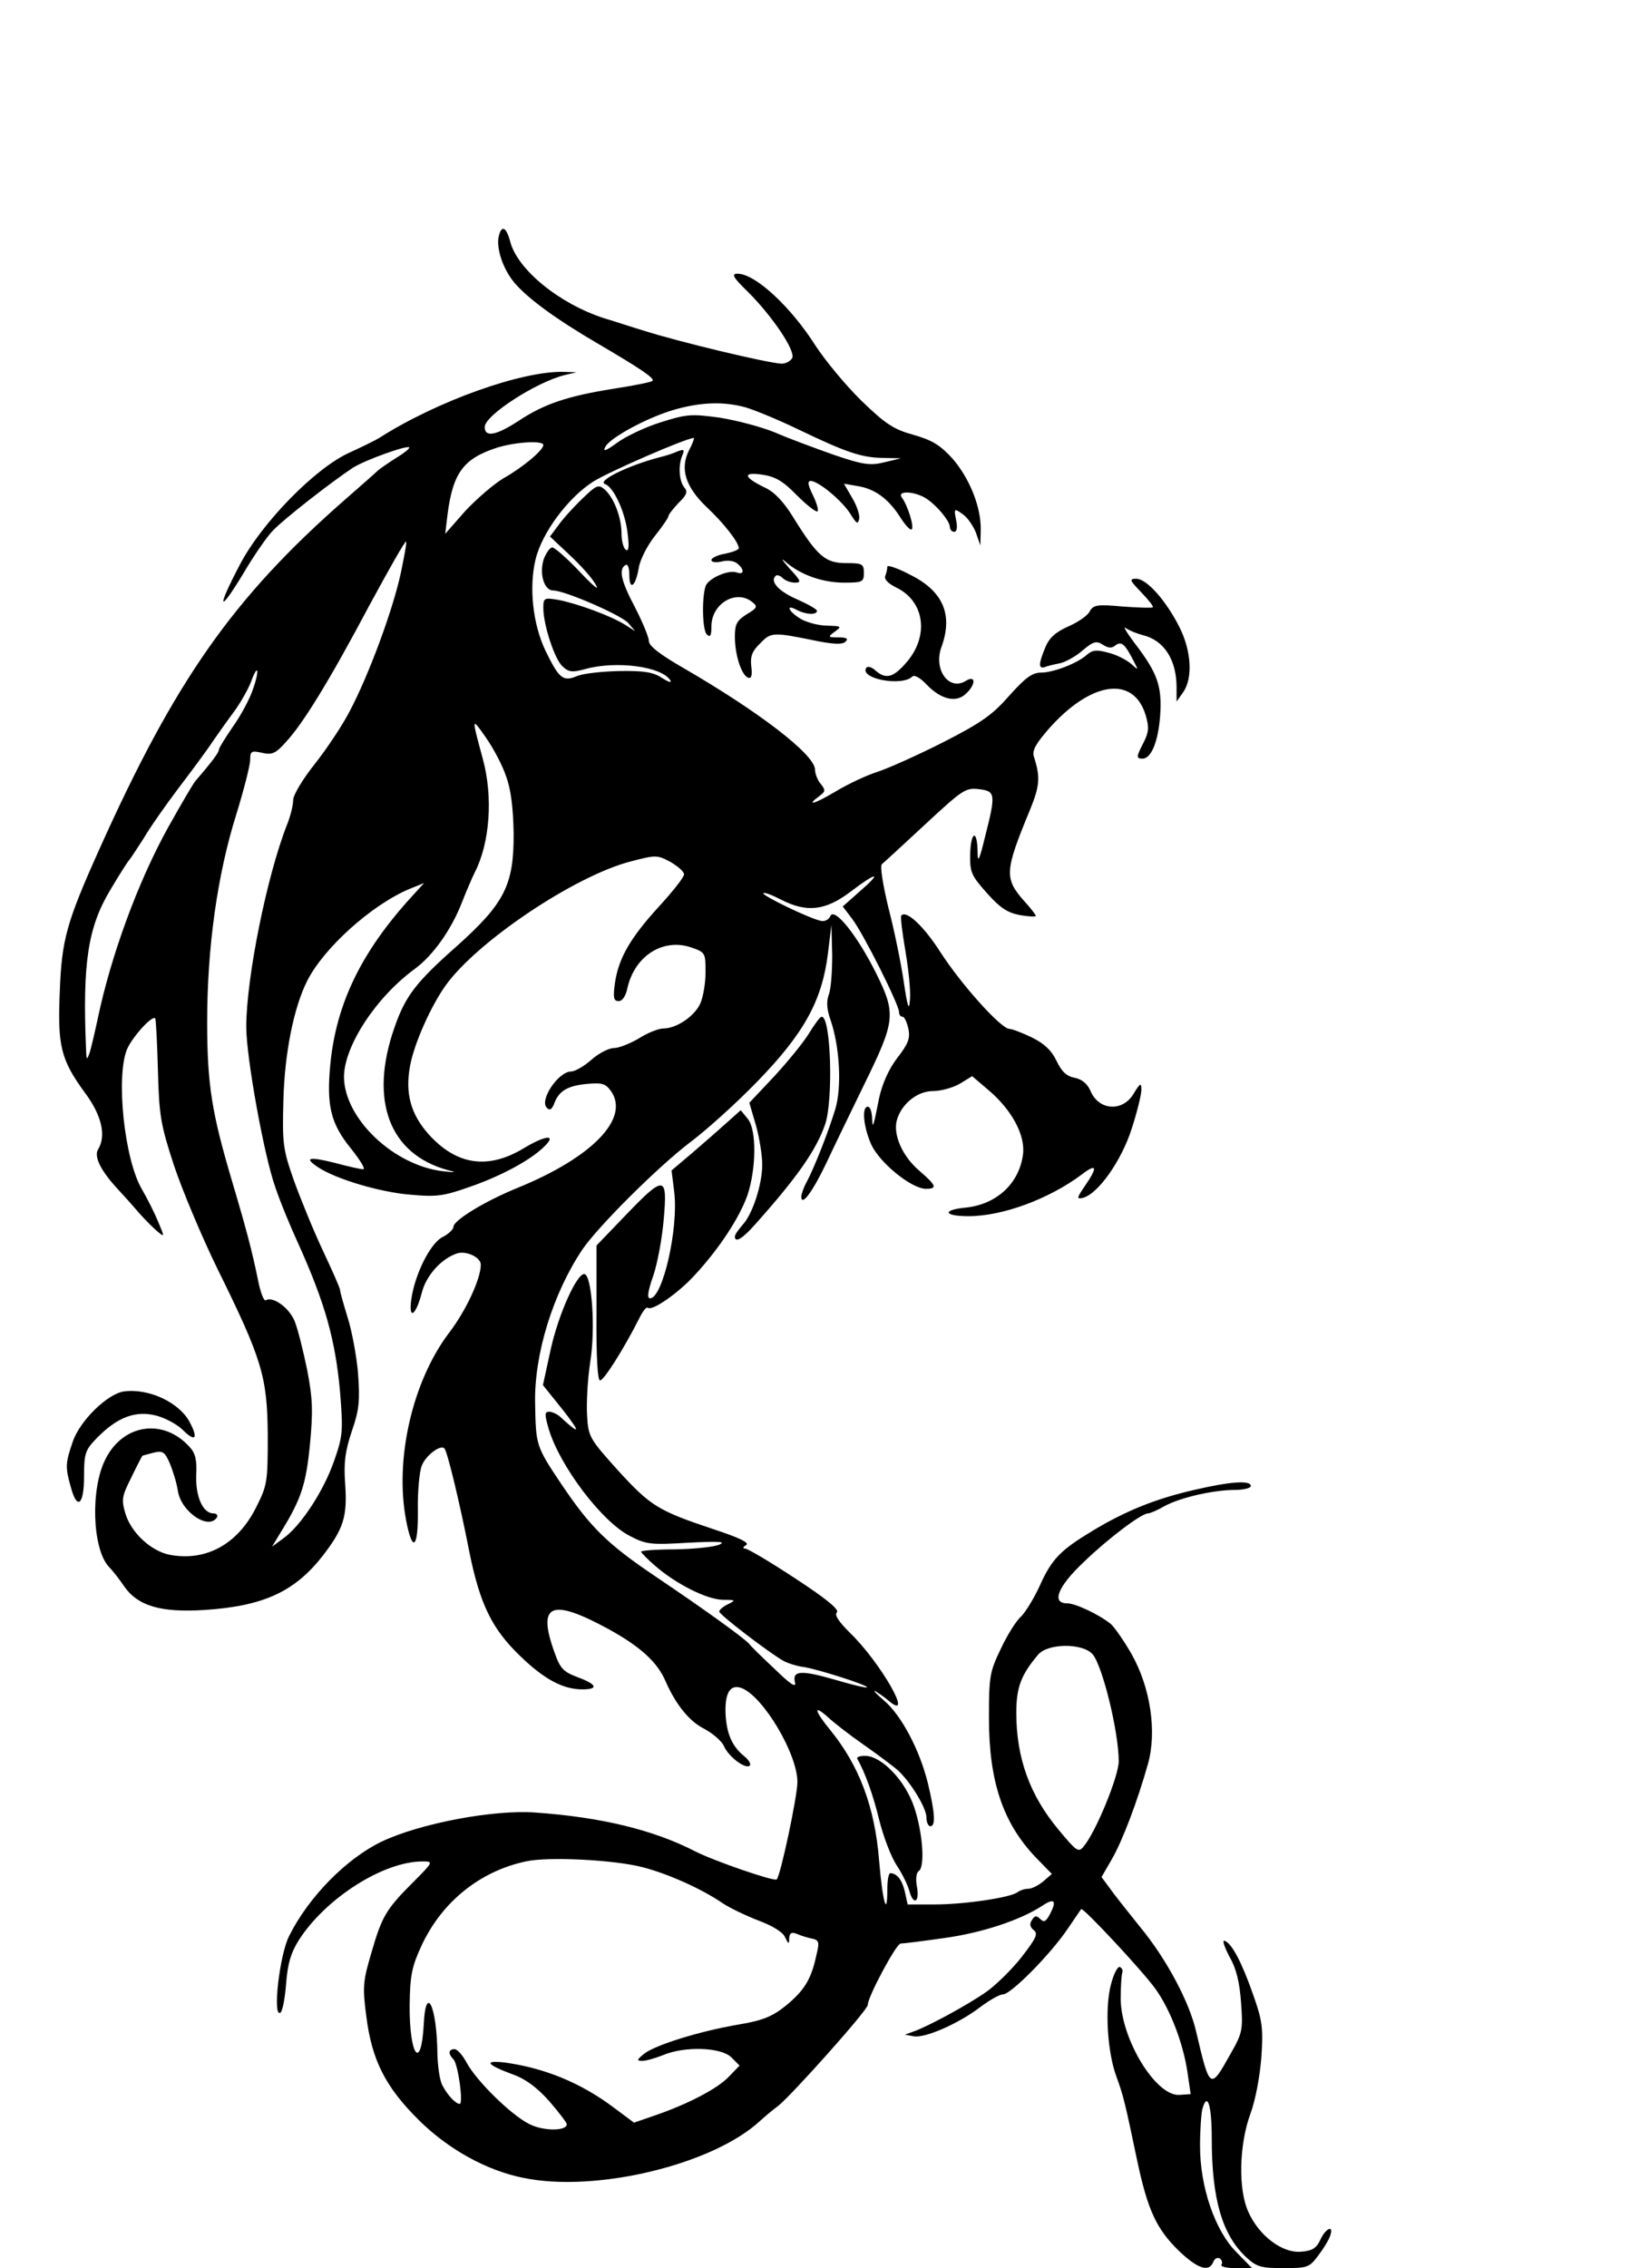 <?xml version="1.0" standalone="no"?>
<!DOCTYPE svg PUBLIC "-//W3C//DTD SVG 20010904//EN"
 "http://www.w3.org/TR/2001/REC-SVG-20010904/DTD/svg10.dtd">
<svg version="1.0" xmlns="http://www.w3.org/2000/svg"
 width="417pt" height="580pt" viewBox="0 0 417 580"
 preserveAspectRatio="xMidYMid meet">
<g transform="translate(0,580) scale(0.1,-0.1)"
fill="#000000" stroke="none">
<path d="M1276 5196 c-7 -30 10 -83 40 -119 34 -40 106 -93 214 -156 111 -65
146 -89 139 -95 -2 -3 -47 -12 -99 -20 -119 -19 -178 -39 -243 -82 -58 -38
-87 -43 -87 -16 0 30 132 115 205 133 l30 7 -30 1 c-108 4 -328 -75 -475 -169
-8 -5 -42 -22 -75 -37 -88 -39 -227 -181 -283 -290 -58 -111 -53 -124 9 -22
27 46 62 97 77 112 27 29 153 127 205 161 32 20 138 58 144 52 2 -2 -12 -14
-32 -26 -19 -12 -41 -27 -48 -33 -7 -7 -46 -41 -86 -76 -285 -250 -433 -461
-627 -893 -84 -187 -96 -231 -101 -362 -6 -140 2 -175 64 -260 44 -59 55 -111
34 -145 -11 -18 6 -53 46 -97 15 -16 42 -46 58 -65 17 -19 39 -41 49 -49 17
-14 17 -13 1 25 -9 22 -28 60 -42 84 -45 76 -67 288 -38 358 14 32 64 87 72
79 2 -2 5 -61 7 -132 3 -117 7 -140 41 -244 21 -63 71 -182 111 -264 114 -231
128 -276 129 -426 0 -119 -1 -128 -30 -185 -47 -94 -128 -138 -220 -121 -48 9
-99 56 -114 105 -11 37 -9 45 15 93 14 29 27 54 28 55 0 1 13 4 28 8 24 6 29
3 42 -26 8 -19 18 -51 21 -71 8 -54 79 -102 100 -68 3 5 -1 10 -9 10 -27 0
-46 43 -44 98 2 38 -2 56 -17 72 -67 74 -170 59 -215 -31 -39 -75 -34 -229 8
-275 10 -10 28 -33 40 -51 35 -50 94 -67 205 -60 152 10 231 47 303 139 53 69
63 100 57 184 -4 54 0 83 17 134 19 55 21 77 16 148 -4 46 -16 110 -27 144
-10 33 -19 64 -19 69 0 5 -20 50 -44 101 -24 51 -57 132 -74 179 -28 80 -30
93 -27 205 3 122 27 239 61 306 43 85 166 195 262 235 l37 15 -31 -34 c-129
-141 -194 -274 -209 -430 -10 -105 1 -151 52 -214 24 -30 39 -54 32 -54 -6 0
-38 7 -71 16 -68 17 -82 14 -44 -11 45 -30 159 -64 236 -70 65 -6 84 -4 149
19 79 27 152 66 188 99 40 36 14 37 -45 2 -93 -57 -174 -45 -246 35 -45 51
-60 104 -47 174 10 56 53 153 91 206 80 112 330 280 473 317 65 17 68 17 102
-1 19 -11 35 -25 35 -32 0 -7 -29 -44 -65 -83 -73 -80 -103 -132 -112 -196 -5
-37 -3 -45 10 -45 9 0 18 13 22 33 18 81 89 128 161 105 38 -13 39 -14 39 -63
0 -28 -6 -64 -13 -80 -14 -33 -61 -65 -95 -65 -12 0 -40 -11 -62 -25 -22 -13
-51 -25 -64 -25 -13 0 -39 -13 -58 -30 -18 -16 -42 -30 -52 -30 -32 0 -82 -73
-62 -93 7 -7 12 -5 18 9 12 34 34 47 82 52 42 4 50 1 64 -18 49 -70 -48 -170
-240 -248 -83 -34 -162 -82 -163 -99 0 -7 -13 -19 -29 -27 -31 -17 -70 -95
-79 -160 -7 -53 12 -40 27 18 11 44 50 88 91 101 23 7 60 -10 60 -29 0 -36
-38 -118 -81 -174 -94 -124 -140 -324 -110 -480 16 -84 31 -72 30 24 -1 49 4
101 10 116 10 26 48 55 58 44 7 -7 38 -133 64 -266 27 -133 58 -196 130 -265
62 -60 110 -85 159 -85 42 0 37 13 -12 31 -37 14 -45 22 -60 65 -44 123 -8
138 139 58 80 -44 125 -84 146 -134 26 -59 60 -101 97 -120 23 -12 46 -32 52
-45 12 -28 56 -60 66 -50 4 4 -2 14 -14 24 -32 26 -46 59 -48 113 -1 51 13 72
42 61 55 -22 142 -168 142 -240 0 -36 -43 -239 -53 -249 -6 -6 -160 47 -209
72 -105 54 -238 87 -408 99 -108 8 -296 -28 -393 -74 -90 -43 -187 -141 -237
-241 -25 -48 -43 -209 -23 -197 6 4 12 37 15 75 4 51 12 78 32 110 68 107 216
202 317 202 28 0 28 -1 -24 -53 -69 -69 -80 -87 -107 -181 -21 -71 -23 -86
-13 -161 14 -113 49 -182 135 -267 75 -74 172 -128 266 -147 186 -39 487 34
607 146 11 10 31 27 46 38 36 29 229 245 229 258 0 21 73 157 84 157 6 0 56 6
111 14 95 13 194 45 252 83 30 20 37 13 20 -20 -11 -21 -16 -24 -26 -14 -9 9
-14 9 -21 -3 -7 -10 -5 -18 5 -26 11 -9 6 -20 -31 -68 -25 -32 -66 -72 -90
-89 -48 -34 -152 -90 -187 -102 l-22 -8 22 -4 c28 -6 115 32 170 74 24 18 50
33 59 33 20 0 121 102 165 167 18 26 33 49 35 51 4 6 158 -159 190 -204 38
-53 71 -139 82 -214 l8 -55 -28 -2 c-60 -5 -149 140 -151 244 0 32 2 63 4 68
2 6 0 12 -6 15 -5 3 -16 -17 -23 -45 -16 -61 -9 -173 14 -235 18 -49 22 -66
53 -214 27 -127 49 -175 106 -231 48 -46 78 -57 89 -29 3 8 10 12 16 9 6 -4 8
-11 5 -16 -4 -5 13 -9 36 -9 l42 0 -40 41 c-55 55 -93 167 -93 271 0 40 3 83
6 95 13 46 24 9 24 -76 0 -155 27 -246 88 -303 27 -25 38 -28 96 -28 62 0 66
2 89 33 13 17 27 40 30 50 10 28 -11 20 -25 -10 -10 -22 -21 -29 -50 -31 -48
-4 -107 41 -134 101 -27 58 -24 173 5 252 13 35 24 95 28 145 5 75 2 94 -21
159 -29 83 -55 132 -73 138 -7 3 -1 -15 12 -40 18 -31 26 -65 30 -118 5 -70 4
-77 -28 -133 -51 -91 -52 -90 -87 59 -17 75 -76 186 -143 267 -32 40 -68 85
-79 101 l-20 27 26 45 c27 46 66 149 93 245 23 83 6 195 -42 280 -20 35 -44
69 -53 77 -31 25 -91 53 -112 53 -41 0 -24 43 43 106 61 59 147 124 164 124 5
0 24 8 43 19 41 22 125 41 180 41 22 0 40 5 40 10 0 15 -51 12 -145 -10 -100
-23 -176 -54 -259 -104 -83 -50 -105 -72 -136 -141 -15 -33 -37 -68 -48 -79
-12 -10 -35 -47 -51 -81 -29 -60 -31 -71 -31 -178 0 -163 36 -269 120 -357
l41 -42 -22 -19 c-12 -10 -29 -19 -39 -19 -9 0 -20 -4 -26 -8 -15 -14 -136
-32 -212 -32 l-70 0 -7 32 c-7 31 -20 47 -37 48 -5 0 -8 -19 -8 -42 0 -74 -12
-32 -21 74 -11 138 -51 243 -125 334 -41 50 -44 67 -6 33 15 -14 56 -46 92
-71 36 -25 74 -54 86 -64 33 -30 74 -97 74 -121 0 -13 5 -23 10 -23 14 0 12
34 -6 109 -21 86 -68 175 -113 213 -20 17 -29 27 -21 23 8 -5 23 -15 32 -23
70 -60 -18 96 -98 173 -28 28 -40 45 -33 52 7 7 -29 36 -107 87 -64 42 -121
76 -128 76 -6 0 -6 4 3 9 9 6 -18 19 -85 41 -141 47 -160 59 -244 151 -71 79
-75 85 -78 138 -2 31 1 93 8 138 14 86 4 223 -15 225 -19 2 -66 -102 -86 -192
l-20 -92 53 -66 c45 -58 42 -62 -10 -14 -7 6 -20 12 -27 12 -12 0 -12 -7 -1
-45 29 -95 135 -235 206 -272 42 -22 53 -24 150 -18 79 4 99 3 80 -5 -14 -6
-64 -11 -112 -12 -49 0 -88 -3 -88 -6 0 -2 16 -19 36 -36 54 -47 132 -86 173
-87 33 0 34 -1 14 -11 -13 -6 -23 -15 -23 -19 0 -8 127 -105 164 -126 11 -6
35 -14 53 -16 37 -6 166 -47 161 -52 -2 -2 -39 7 -83 20 -87 25 -109 23 -101
-8 3 -14 -13 -3 -51 34 -32 30 -62 59 -67 66 -15 16 -109 84 -238 171 -125 84
-168 127 -242 237 -65 97 -65 99 -67 205 -3 127 46 283 121 395 42 61 196 214
277 275 40 30 118 100 173 157 118 122 163 205 178 324 l9 74 2 -77 c0 -42 -3
-88 -9 -102 -6 -18 -5 -37 5 -65 23 -67 29 -170 12 -227 -17 -56 -52 -146 -73
-186 -8 -14 -14 -32 -14 -38 0 -27 30 14 65 88 20 43 63 131 95 197 81 165 83
182 31 287 -48 96 -107 170 -117 145 -3 -8 -14 -14 -23 -12 -28 5 -154 66
-148 71 2 3 23 -5 46 -17 65 -33 112 -28 176 20 68 52 84 53 25 2 l-44 -39 25
-33 c28 -37 119 -218 119 -237 0 -7 4 -12 9 -12 5 0 11 -14 15 -31 5 -25 -1
-39 -29 -75 -22 -29 -38 -66 -46 -102 -15 -76 -17 -82 -18 -49 -1 15 -5 27
-11 27 -16 0 -11 -52 9 -97 22 -47 102 -112 139 -113 31 0 28 8 -17 47 -42 36
-66 90 -57 127 11 42 52 76 93 76 21 0 52 9 69 19 l31 19 40 -34 c61 -51 97
-117 90 -167 -10 -74 -68 -127 -146 -135 -62 -6 -57 -22 7 -22 87 0 206 44
290 107 38 29 41 19 8 -29 -22 -32 -22 -35 -5 -31 39 11 98 95 124 176 14 43
25 88 25 100 0 19 -3 18 -20 -10 -28 -47 -89 -43 -110 7 -8 18 -21 30 -41 34
-21 4 -33 16 -46 43 -13 27 -31 44 -63 60 -25 12 -51 22 -58 22 -22 1 -124
115 -176 196 -43 67 -87 108 -100 94 -3 -2 2 -42 10 -89 8 -47 14 -103 12
-125 -2 -32 -6 -23 -16 45 -7 47 -24 131 -39 188 -14 58 -22 107 -17 112 5 4
55 50 111 102 95 88 103 94 137 90 43 -5 44 -12 16 -122 -15 -62 -19 -68 -19
-38 -1 58 -17 53 -19 -5 -1 -48 3 -56 43 -101 33 -37 52 -50 84 -56 23 -4 41
-5 41 -2 0 2 -13 20 -30 38 -51 58 -50 76 15 233 25 61 27 84 10 136 -5 16 5
33 37 70 108 123 218 139 249 36 9 -31 8 -43 -5 -69 -19 -37 -20 -42 -3 -42
22 0 40 43 45 110 5 75 -6 108 -65 185 -21 28 -31 45 -23 39 8 -6 28 -14 43
-18 55 -13 87 -63 87 -134 l0 -36 17 24 c25 36 21 106 -10 167 -35 69 -84 123
-110 123 -19 0 -17 -4 13 -35 18 -19 32 -36 29 -38 -2 -2 -37 -1 -77 2 -65 6
-75 4 -84 -12 -5 -11 -30 -28 -55 -39 -32 -14 -49 -29 -59 -54 -17 -41 -18
-55 -1 -50 6 3 24 7 39 10 14 3 41 18 58 33 27 23 35 25 52 14 14 -9 23 -9 32
-1 15 11 24 3 46 -40 13 -25 13 -25 -7 -7 -12 10 -37 23 -58 28 -29 8 -40 7
-54 -5 -24 -22 -86 -46 -118 -46 -22 0 -40 -13 -81 -59 -43 -49 -71 -69 -169
-119 -65 -33 -141 -67 -169 -76 -28 -9 -77 -32 -108 -51 -52 -31 -77 -38 -39
-10 15 11 15 15 3 30 -8 9 -15 26 -15 38 -3 39 -142 146 -337 259 -59 34 -88
56 -88 69 0 9 -16 48 -35 85 -36 68 -43 98 -25 109 6 4 10 -7 10 -25 0 -42 16
-30 24 17 3 21 22 58 41 82 19 24 35 47 35 51 0 4 12 19 26 34 21 20 24 29 15
39 -14 17 -16 56 -6 81 7 16 5 18 -11 12 -10 -5 -32 -12 -49 -16 -79 -21 -159
-60 -137 -68 21 -7 50 -68 57 -121 5 -38 4 -52 -4 -47 -6 4 -11 23 -11 42 0
41 -20 93 -44 113 -15 13 -21 10 -57 -25 -22 -21 -50 -52 -61 -68 l-21 -28 50
-47 c27 -25 58 -59 67 -76 11 -18 -6 -4 -41 33 -32 34 -64 62 -70 62 -6 0 -16
-14 -22 -30 -12 -37 1 -80 24 -80 30 0 174 -63 192 -83 l18 -21 -27 17 c-35
22 -122 54 -170 63 -36 6 -38 5 -38 -21 0 -43 29 -131 49 -149 16 -15 25 -16
58 -7 79 22 196 7 218 -29 4 -7 -5 -4 -21 6 -22 15 -46 19 -109 18 -44 -1 -93
-6 -109 -13 -36 -15 -46 -6 -81 66 -32 68 -42 161 -25 232 16 68 83 158 147
199 39 25 239 112 258 112 2 0 -3 -14 -12 -31 -24 -47 -10 -93 44 -145 45 -42
83 -91 83 -106 0 -4 -16 -10 -35 -14 -19 -3 -35 -11 -35 -16 0 -6 11 -7 26 -4
15 4 32 2 40 -5 19 -15 18 -30 -1 -23 -21 8 -73 -15 -80 -35 -10 -32 -8 -112
3 -123 9 -9 12 -4 12 20 0 59 64 96 105 62 14 -11 12 -15 -15 -31 -25 -16 -30
-25 -30 -57 0 -47 17 -99 34 -105 8 -3 11 5 8 29 -3 25 2 39 23 59 28 29 32
29 149 5 42 -8 62 -8 69 -1 8 8 3 11 -18 11 -27 0 -28 1 -9 15 18 13 17 14
-19 15 -22 0 -52 8 -68 17 -32 19 -41 40 -10 23 23 -12 51 -13 51 -2 0 4 -23
17 -50 29 -47 20 -71 46 -56 60 3 4 12 1 18 -5 7 -7 21 -12 32 -12 17 0 15 5
-15 37 -18 21 -23 28 -9 16 38 -33 94 -53 150 -53 47 0 50 2 50 25 0 23 -4 25
-46 25 -53 0 -73 18 -134 116 -25 41 -49 66 -73 77 -56 27 -58 41 -6 33 33 -5
53 -17 87 -52 25 -25 48 -43 53 -42 4 2 -1 20 -11 41 -13 26 -15 37 -6 37 20
0 82 -52 102 -85 15 -24 19 -27 22 -12 2 10 -6 34 -18 54 l-21 36 35 -6 c44
-7 78 -32 108 -78 13 -21 26 -35 30 -33 8 5 -10 62 -25 82 -12 16 25 17 56 1
27 -14 66 -59 67 -76 0 -7 5 -13 11 -13 7 0 9 11 5 30 -6 30 -5 31 17 15 12
-8 27 -30 34 -48 l11 -32 1 40 c1 58 -28 131 -72 182 -31 34 -51 47 -100 61
-51 14 -72 28 -133 87 -40 39 -92 102 -117 140 -64 101 -155 185 -200 185 -17
0 -12 -9 27 -47 62 -62 120 -148 113 -168 -4 -8 -16 -15 -27 -15 -30 0 -265
56 -355 85 -27 8 -72 23 -99 31 -115 37 -223 125 -241 197 -10 37 -22 42 -29
13z m629 -437 c22 -6 83 -31 135 -56 125 -60 163 -73 219 -74 l46 -1 -42 -10
c-36 -9 -54 -7 -130 19 -48 17 -116 42 -150 57 -34 14 -98 31 -142 38 -73 10
-85 9 -151 -12 -39 -12 -89 -36 -111 -52 -30 -22 -38 -24 -30 -10 13 24 114
78 182 96 66 18 121 19 174 5z m-515 -97 c0 -13 -52 -57 -102 -85 -25 -15 -69
-53 -98 -84 l-51 -58 6 50 c14 107 41 143 129 171 47 14 116 18 116 6z m-365
-329 c-21 -96 -82 -260 -130 -351 -19 -37 -60 -98 -90 -136 -31 -39 -55 -79
-55 -92 0 -13 -7 -41 -15 -61 -52 -131 -105 -394 -105 -519 0 -77 45 -327 74
-409 13 -39 40 -104 59 -145 68 -151 95 -245 107 -380 8 -100 7 -112 -15 -175
-27 -78 -85 -166 -129 -198 l-30 -22 23 38 c52 84 64 122 74 224 8 85 7 116
-7 189 -10 49 -24 105 -32 125 -14 35 -56 65 -74 54 -5 -3 -14 21 -20 52 -14
69 -29 127 -65 248 -53 178 -65 250 -65 412 0 190 26 377 75 532 19 62 35 124
35 138 0 22 3 24 30 18 26 -6 35 -2 61 27 43 46 110 154 214 350 50 92 91 165
94 163 2 -2 -5 -39 -14 -82z m-378 -296 c-8 -24 -31 -67 -51 -95 -20 -29 -36
-55 -36 -59 0 -7 -16 -29 -60 -80 -6 -7 -37 -60 -70 -119 -77 -139 -146 -327
-180 -489 -7 -33 -16 -71 -20 -85 -8 -23 -9 -22 -10 10 -9 218 5 309 62 404
23 39 45 73 48 76 3 3 20 29 38 57 17 29 58 87 89 128 32 42 73 97 90 123 18
26 44 62 58 81 13 19 30 49 37 67 18 50 23 32 5 -19z m648 -223 c12 -32 18
-81 19 -144 1 -133 -23 -180 -146 -290 -104 -92 -131 -127 -159 -208 -65 -186
-13 -323 136 -364 24 -6 22 -7 -12 -3 -127 15 -253 136 -253 242 1 79 82 203
182 276 46 34 93 100 120 170 11 28 26 63 33 77 38 74 47 192 20 290 -29 107
-29 107 8 54 19 -27 43 -72 52 -100z m1500 -2244 c25 -28 67 -198 67 -274 0
-38 -59 -182 -90 -218 -13 -16 -18 -12 -63 42 -74 88 -109 184 -109 300 0 65
12 97 56 149 25 29 113 30 139 1z m-1150 -545 c65 -17 150 -55 204 -92 18 -12
60 -32 91 -44 35 -13 62 -29 68 -42 9 -19 11 -20 11 -3 1 13 6 16 19 11 9 -4
27 -10 38 -12 20 -4 21 -9 12 -45 -13 -60 -31 -89 -79 -128 -34 -27 -59 -37
-119 -47 -100 -17 -212 -52 -241 -74 -20 -16 -21 -19 -6 -19 10 0 34 7 54 15
55 23 148 20 174 -6 l21 -21 -27 -28 c-29 -31 -106 -71 -191 -100 l-52 -18
-51 38 c-85 64 -178 102 -281 116 -54 6 -45 -6 23 -31 33 -12 62 -34 93 -69
24 -28 44 -54 44 -58 0 -18 -61 -18 -97 1 -47 24 -134 110 -159 156 -10 19
-24 35 -31 35 -16 0 -17 -12 -3 -26 12 -12 26 -114 16 -114 -10 0 -31 22 -44
47 -7 12 -12 48 -13 80 -1 123 -30 183 -35 75 -7 -121 -37 -77 -36 51 1 77 6
99 31 153 52 111 149 189 266 214 57 13 229 4 300 -15z"/>
<path d="M2270 4351 c0 -5 -2 -16 -5 -23 -4 -9 7 -20 27 -30 74 -35 86 -125
26 -193 -33 -38 -52 -43 -79 -19 -10 9 -20 11 -23 6 -17 -28 92 -48 118 -22 5
5 20 -3 36 -20 36 -38 75 -48 100 -25 27 24 27 50 1 34 -43 -27 -83 28 -63 85
31 84 5 144 -79 186 -32 17 -59 26 -59 21z"/>
<path d="M2070 3158 c-14 -23 -54 -72 -89 -110 l-64 -68 17 -58 c9 -32 16 -77
16 -100 0 -51 -25 -128 -51 -155 -10 -12 -19 -24 -19 -29 0 -17 19 -6 51 30
109 122 157 191 180 257 21 62 15 276 -9 275 -4 0 -18 -19 -32 -42z"/>
<path d="M1858 2928 c-20 -18 -60 -53 -88 -77 l-52 -44 7 -56 c11 -94 -30
-271 -62 -271 -8 0 -6 17 8 57 11 32 23 97 27 145 10 113 2 114 -97 11 l-75
-78 0 -172 c-1 -114 3 -173 9 -173 10 0 61 81 100 158 9 19 19 31 22 28 10
-10 77 36 120 83 63 68 114 146 135 204 23 69 24 168 1 196 l-18 22 -37 -33z"/>
<path d="M318 2242 c-42 -5 -114 -75 -132 -129 -19 -55 -19 -66 -5 -115 16
-61 34 -47 34 26 0 60 3 68 33 99 52 53 99 71 152 57 23 -6 54 -23 67 -36 33
-33 41 -23 18 20 -27 50 -104 86 -167 78z"/>
<path d="M2193 1303 c20 -36 40 -90 56 -156 11 -44 31 -96 45 -117 14 -21 28
-50 32 -64 10 -39 27 -32 20 8 -4 20 -2 37 4 41 17 10 11 97 -11 163 -23 69
-84 132 -126 132 -13 0 -22 -3 -20 -7z"/>
</g>
</svg>
